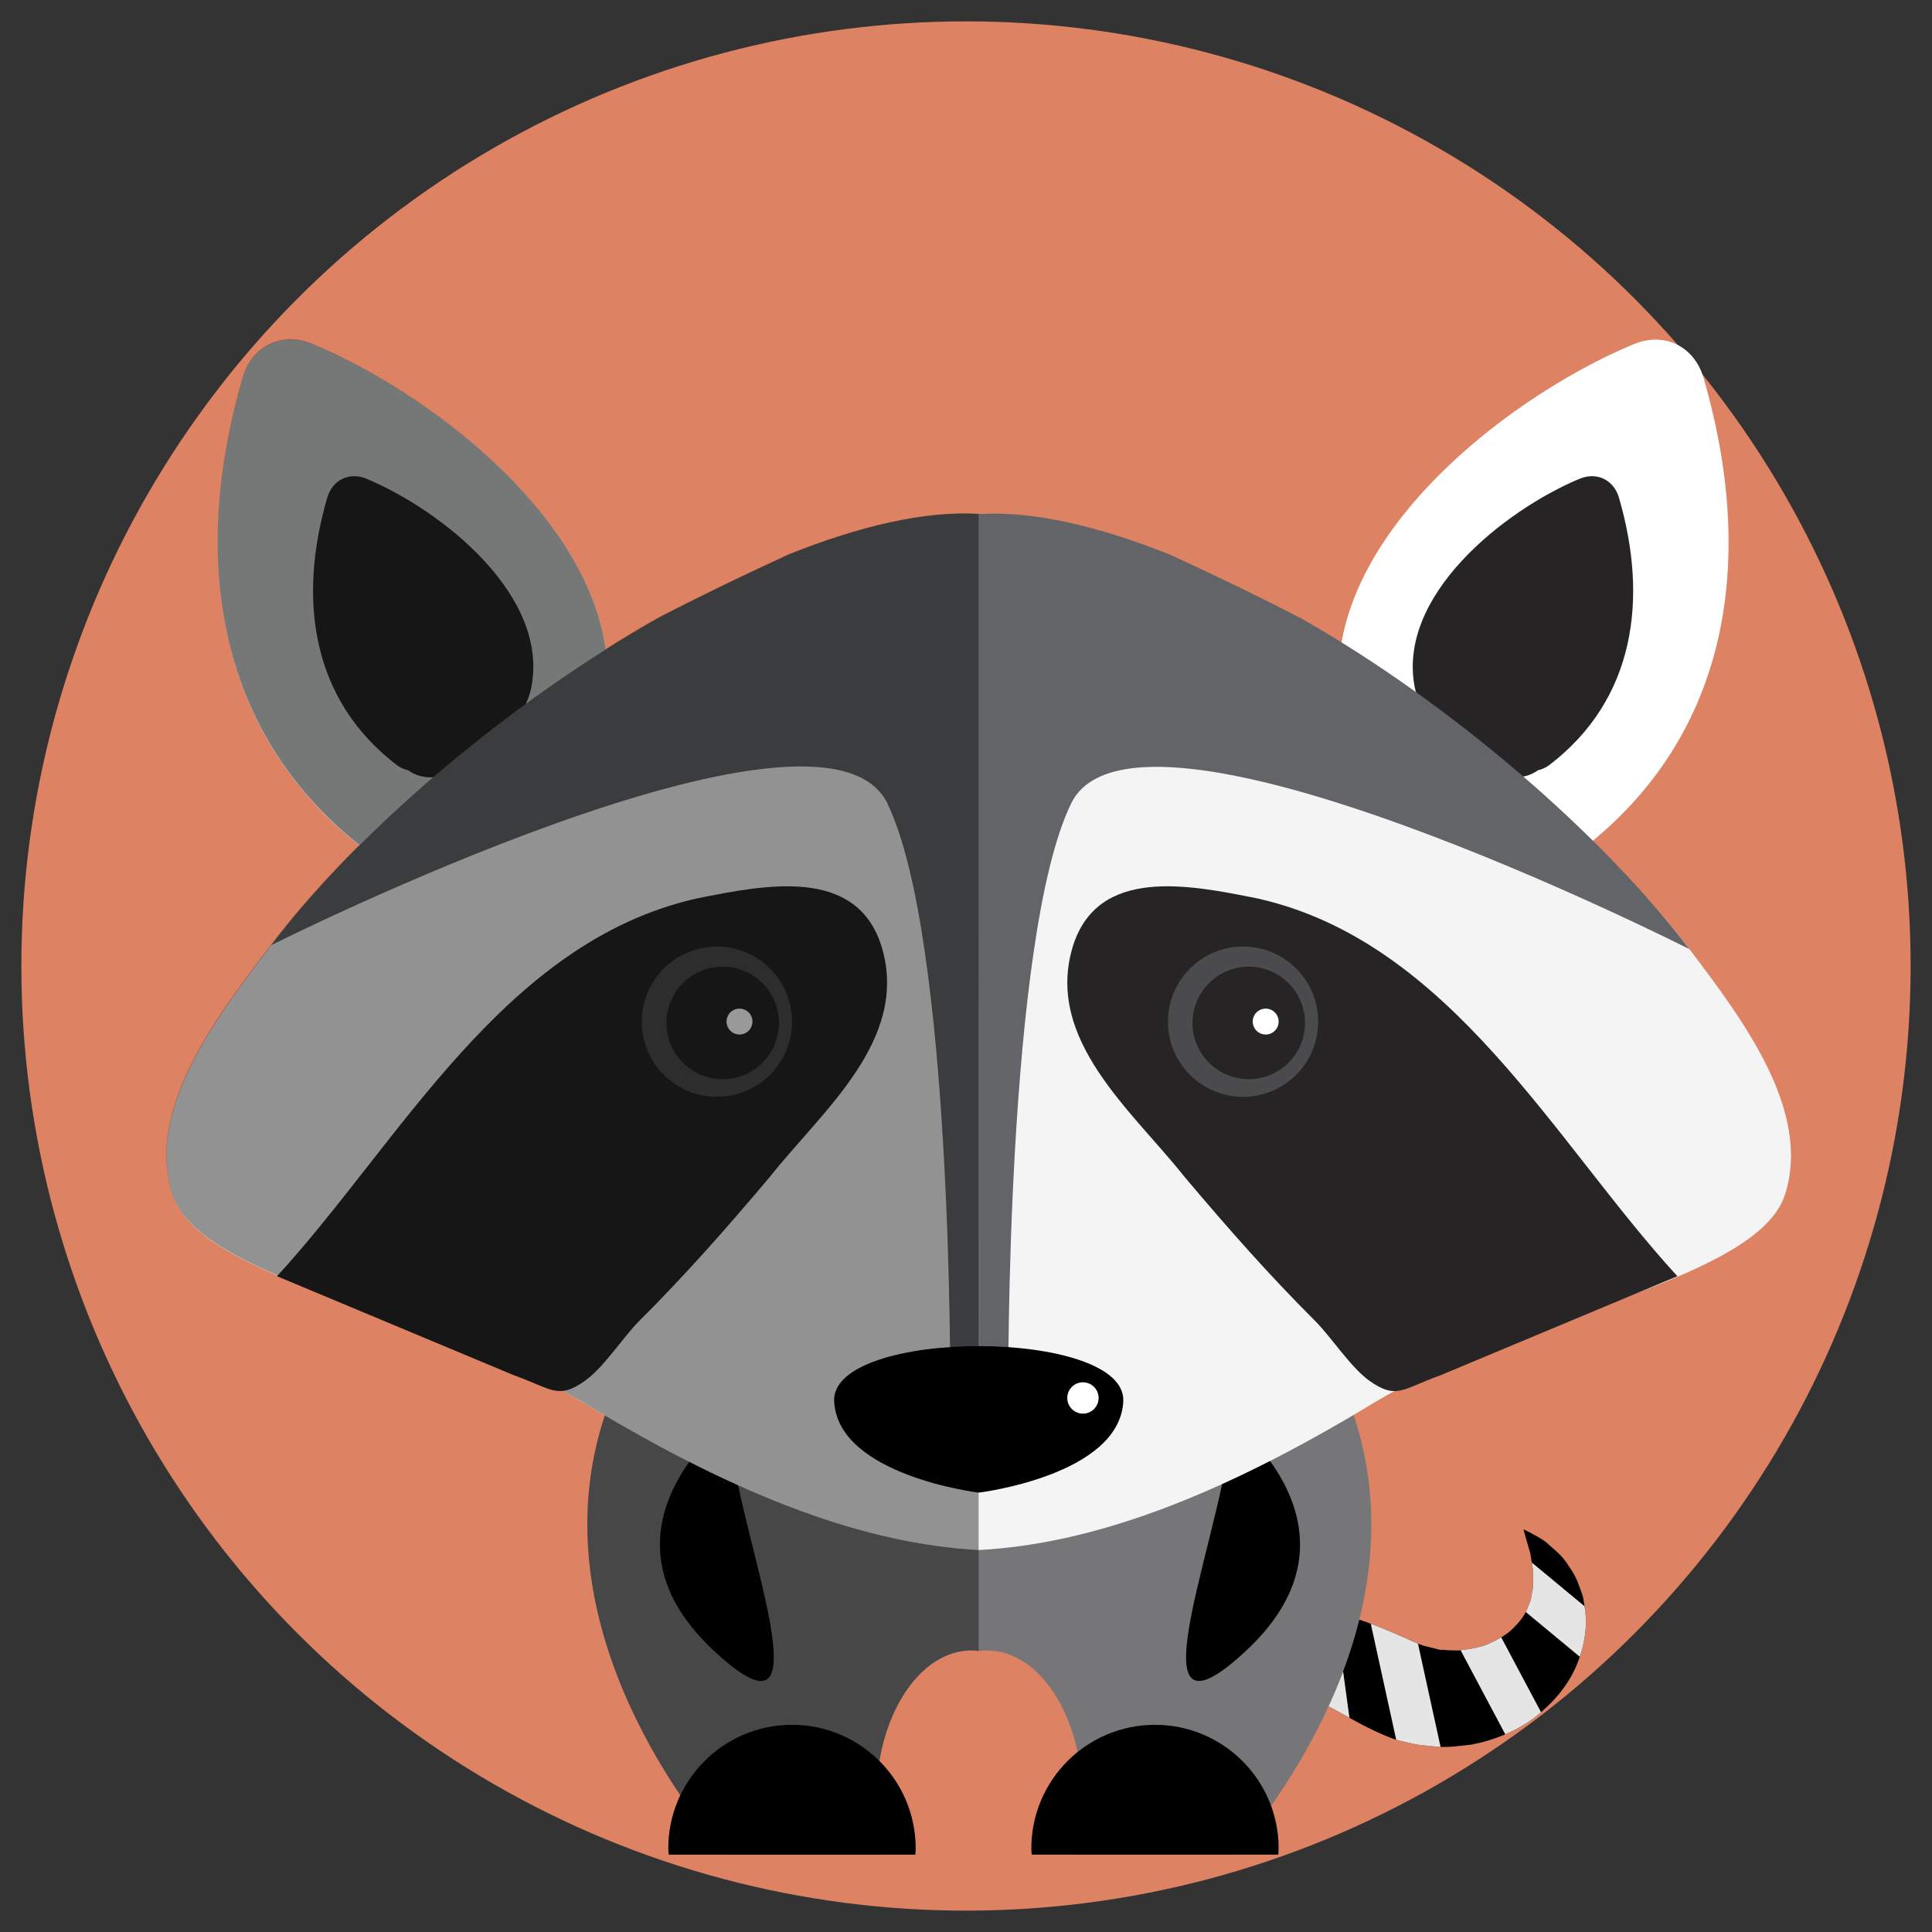 <?xml version="1.0" encoding="UTF-8"?><svg xmlns="http://www.w3.org/2000/svg" xmlns:xlink="http://www.w3.org/1999/xlink" viewBox="0 0 170 170"><rect x="0" y="0" width="170" height="170" fill="#333333" stroke="none"/><defs><style>.cls-1{fill:none;}.cls-2{fill:#f4f4f5;}.cls-3{fill:#c5c6c7;}.cls-4{mix-blend-mode:multiply;opacity:.4;}.cls-5{fill:#dd8263;}.cls-6{fill:#e6e5e5;}.cls-7{isolation:isolate;}.cls-8{fill:#fff;}.cls-9{fill:#262424;}.cls-10{fill:#636467;}.cls-11{fill:#4b4b4d;}.cls-12{clip-path:url(#clippath);}.cls-13{fill:#767678;}</style><clipPath id="clippath"><path class="cls-1" d="M108.66,156.51s-.05-.2-.15-.59c-.08-.37-.26-.91-.4-1.61-.15-.69-.35-1.55-.46-2.56-.12-1.02-.2-2.19-.01-3.59.09-.71.27-1.47.62-2.33.37-.84.93-1.8,1.97-2.62l.19-.15.1-.08.05-.04c.11-.06-.21.1.25-.14h.01s.21-.15.21-.15l.21-.14c.07-.05.1-.09.34-.18.38-.16.78-.29,1.19-.4.4-.11.62-.13.95-.18,1.21-.18,2.27-.06,3.22.1,1.92.33,3.53.94,4.99,1.55.74.32,1.44.6,2.08.9.31.14.62.28.88.38.15.06.26.1.36.13l.16.06h0c.08.03-.7-.2-.36-.1h.04s.07.02.07.02l.14.03,1.12.28.28.07h.12c.08,0,.16,0,.24,0,.25.06.78.04,1.24.06.91-.1,1.83-.23,2.66-.58.79-.37,1.59-.78,2.15-1.35.57-.56,1.1-1.2,1.35-1.96.07-.19.17-.38.23-.57.03-.2.06-.4.1-.6.12-.41.1-.81.1-1.22.07-.83-.16-1.57-.24-2.25-.37-1.26-.61-2.13-.61-2.13,0,0,.19.08.54.26.33.2.89.44,1.49.9.53.52,1.37,1.07,1.95,2.06.34.47.66,1,.88,1.65.13.32.24.65.36,1,.08.35.13.73.19,1.12.25,1.56-.04,3.36-.78,5.08-.75,1.73-2.05,3.24-3.64,4.48-1.61,1.21-3.56,2.02-5.63,2.4-1.06.11-2.05.3-3.32.14l-.91-.09-.45-.05-.28-.06-1.12-.25-.14-.03-.52-.15-.38-.15c-.26-.1-.51-.2-.71-.29-.45-.19-.83-.38-1.21-.57-.74-.35-1.41-.76-2.03-1.09-1.25-.69-2.38-1.31-3.25-1.7-.44-.21-.8-.31-.97-.4-.02-.02-.15-.05-.08-.08.08-.03.15-.09.2-.17.07-.07-.05-.02-.13,0l-.24.07-.25.07h-.01c.45-.23.13-.06.23-.11h0s0,0,0,0h-.01c-.19-.25-.94.35-1.45,1.13-.55.78-1.01,1.7-1.43,2.53-.43.87-.81,1.62-1.12,2.25-.3.64-.62,1.15-.81,1.48-.22.33-.34.5-.34.5Z"/></clipPath></defs><g class="cls-7"><g id="Calque_3"><circle class="cls-5" cx="85" cy="85" r="83.12"/><path d="M108.66,156.51s-.05-.2-.15-.59c-.08-.37-.26-.91-.4-1.61-.15-.69-.35-1.55-.46-2.56-.12-1.02-.2-2.19-.01-3.59.09-.71.27-1.47.62-2.33.37-.84.93-1.8,1.97-2.62l.19-.15.1-.08.05-.04c.11-.06-.21.1.25-.14h.01s.21-.15.21-.15l.21-.14c.07-.05.1-.09.34-.18.38-.16.78-.29,1.19-.4.4-.11.62-.13.95-.18,1.21-.18,2.27-.06,3.22.1,1.92.33,3.53.94,4.99,1.55.74.32,1.44.6,2.08.9.31.14.62.28.88.38.15.06.26.1.36.13l.16.06h0c.08.03-.7-.2-.36-.1h.04s.07.02.07.02l.14.03,1.12.28.28.07h.12c.08,0,.16,0,.24,0,.25.06.78.04,1.24.06.91-.1,1.83-.23,2.66-.58.79-.37,1.59-.78,2.15-1.35.57-.56,1.1-1.2,1.35-1.96.07-.19.17-.38.23-.57.03-.2.06-.4.1-.6.12-.41.1-.81.1-1.22.07-.83-.16-1.57-.24-2.25-.37-1.26-.61-2.13-.61-2.13,0,0,.19.08.54.26.33.2.89.44,1.49.9.53.52,1.37,1.07,1.95,2.06.34.47.66,1,.88,1.65.13.32.24.65.36,1,.08.35.13.73.19,1.12.25,1.56-.04,3.36-.78,5.08-.75,1.73-2.05,3.24-3.64,4.48-1.61,1.21-3.56,2.02-5.63,2.4-1.06.11-2.05.3-3.32.14l-.91-.09-.45-.05-.28-.06-1.12-.25-.14-.03-.52-.15-.38-.15c-.26-.1-.51-.2-.71-.29-.45-.19-.83-.38-1.21-.57-.74-.35-1.41-.76-2.03-1.09-1.25-.69-2.38-1.31-3.25-1.7-.44-.21-.8-.31-.97-.4-.02-.02-.15-.05-.08-.08.08-.03.15-.09.2-.17.07-.07-.05-.02-.13,0l-.24.07-.25.07h-.01c.45-.23.13-.06.23-.11h0s0,0,0,0h-.01c-.19-.25-.94.35-1.45,1.13-.55.78-1.01,1.7-1.43,2.53-.43.87-.81,1.62-1.12,2.25-.3.64-.62,1.15-.81,1.48-.22.33-.34.5-.34.5Z"/><g class="cls-12"><rect class="cls-6" x="114.48" y="136.91" width="3.69" height="20.48" transform="translate(-18.82 17.07) rotate(-7.77)"/><rect class="cls-6" x="121.38" y="134.74" width="3.68" height="22.87" transform="translate(-28.43 29.76) rotate(-12.36)"/><rect class="cls-6" x="127.54" y="132.68" width="3.69" height="20.48" transform="translate(-51.95 77.46) rotate(-28)"/><rect class="cls-6" x="134.07" y="130.57" width="3.69" height="20.48" transform="translate(-59.23 155.62) rotate(-50.35)"/></g><path class="cls-13" d="M118,121.63c-5.32-11.87-8.35-15.69-12.51-24.57l-19.31-3.29-19.31,3.29c-4.16,8.88-7.19,12.71-12.51,24.57-7.07,15.8,1.18,31.65,9.4,41.56h13.94c-.39-1.51-.61-3.16-.61-4.89,0-7.21,3.76-13.07,8.39-13.07.23,0,.46.03.69.05.23-.03.46-.05.69-.05,4.64,0,8.39,5.85,8.39,13.07,0,1.73-.22,3.38-.61,4.89h13.94c8.23-9.91,16.48-25.76,9.4-41.56Z"/><path d="M112.48,163.19c0-.18.03-.35.03-.54,0-6.01-4.87-10.88-10.88-10.88s-10.88,4.87-10.88,10.88c0,.18.02.36.03.54h21.7Z"/><path d="M80.54,163.19c0-.18.03-.35.03-.54,0-6.01-4.87-10.88-10.88-10.88s-10.88,4.87-10.88,10.88c0,.18.02.36.03.54h21.7Z"/><path d="M64.19,124.86s-12.75,9.7-1.45,20.32c11.3,10.61,1.14-12.57,1.45-20.32Z"/><path d="M108.27,124.86s12.75,9.7,1.45,20.32c-11.31,10.61-1.14-12.57-1.45-20.32Z"/><path class="cls-8" d="M143.75,30.29c2.69-1.13,5.34.18,6.15,2.96,4.56,15.71,2.53,31.35-10.81,41.58-.58.45-1.19.71-1.79.84-6.35,4.55-17.71-5.73-19.17-12.71-3.01-14.42,13.92-27.79,25.62-32.68Z"/><path class="cls-9" d="M138.99,42.13c1.52-.64,3.02.1,3.47,1.68,2.58,8.87,1.43,17.71-6.11,23.49-.33.25-.67.4-1.01.47-3.59,2.57-10-3.24-10.83-7.18-1.7-8.14,7.86-15.69,14.47-18.46Z"/><path class="cls-3" d="M27.51,30.29c-2.69-1.13-5.34.18-6.15,2.96-4.56,15.71-2.53,31.35,10.81,41.58.58.45,1.19.71,1.79.84,6.35,4.55,17.71-5.73,19.16-12.71,3.01-14.42-13.92-27.79-25.62-32.68Z"/><path class="cls-9" d="M32.26,42.13c-1.52-.64-3.02.1-3.47,1.68-2.58,8.87-1.43,17.71,6.1,23.49.33.25.67.4,1.01.47,3.59,2.57,10.01-3.24,10.83-7.18,1.7-8.14-7.86-15.69-14.47-18.46Z"/><path class="cls-2" d="M148.65,83.52c-13.33-17.59-45.19-38.77-62.53-37.7-17.34-1.07-49.2,20.11-62.53,37.7-4.8,6.34-10.74,14.27-8.41,21.58,2.43,7.63,23.35,10.56,36.32,18.42,13.76,8.34,24.76,12.34,34.62,12.87,9.86-.53,20.87-4.53,34.63-12.87,12.97-7.86,33.88-10.79,36.32-18.42,2.33-7.31-3.61-15.25-8.41-21.58Z"/><path class="cls-9" d="M24.38,112.29c10.79-11.75,19.9-29.4,36.92-33.23,5.99-1.2,14.14-2.88,16.3,4.32,2.4,8.15-5.27,14.38-9.83,20.14-3.84,4.55-7.43,8.63-11.51,12.7-1.44,1.44-3.11,4.08-4.79,5.28-2.4,1.68-2.88.72-6.23-.48l-20.86-8.72Z"/><path class="cls-9" d="M147.59,112.29c-10.79-11.75-19.9-29.4-36.92-33.23-5.99-1.2-14.15-2.88-16.3,4.32-2.4,8.15,5.27,14.38,9.83,20.14,3.84,4.55,7.43,8.63,11.51,12.7,1.44,1.44,3.12,4.08,4.79,5.28,2.4,1.68,2.88.72,6.23-.48l20.86-8.72Z"/><path class="cls-11" d="M69.69,89.9c0,3.65-2.96,6.61-6.61,6.61s-6.61-2.96-6.61-6.61,2.96-6.61,6.61-6.61,6.61,2.96,6.61,6.61Z"/><path class="cls-9" d="M68.54,90.01c0,2.73-2.22,4.95-4.95,4.95s-4.95-2.22-4.95-4.95,2.21-4.95,4.95-4.95,4.95,2.22,4.95,4.95Z"/><path class="cls-8" d="M66.21,89.89c0,.63-.51,1.14-1.14,1.14s-1.14-.51-1.14-1.14.51-1.14,1.14-1.14,1.14.51,1.14,1.14Z"/><path class="cls-11" d="M115.99,89.9c0,3.65-2.96,6.61-6.61,6.61s-6.61-2.96-6.61-6.61,2.96-6.61,6.61-6.61,6.61,2.96,6.61,6.61Z"/><path class="cls-9" d="M114.83,90.01c0,2.73-2.21,4.95-4.95,4.95s-4.95-2.22-4.95-4.95,2.22-4.95,4.95-4.95,4.95,2.22,4.95,4.95Z"/><path class="cls-8" d="M112.51,89.89c0,.63-.51,1.14-1.14,1.14s-1.14-.51-1.14-1.14.51-1.14,1.14-1.14,1.14.51,1.14,1.14Z"/><path class="cls-10" d="M78.08,70.7c5.77,11.86,5.53,51.7,5.53,51.7l2.58,2.5V45.23h-.05c-4.72-.29-10.51,1.07-16.71,3.56-3.57,1.63-7.48,3.51-11.45,5.56-13.39,7.57-26.59,18.89-34.12,28.82,0,0,48.46-24.33,54.23-12.47Z"/><path class="cls-10" d="M114.36,54.35c-3.97-2.06-7.88-3.93-11.45-5.56-6.2-2.48-12-3.85-16.71-3.56h-.05l.02,79.67,2.55-2.5s-.24-39.83,5.53-51.7c5.77-11.86,54.39,12.81,54.39,12.81-7.53-9.94-20.89-21.6-34.28-29.17Z"/><path d="M73.4,123.33c.36,6.51,12.72,8.01,12.72,8.01,0,0,12.36-1.5,12.72-8.01.36-6.51-25.8-6.51-25.44,0Z"/><path class="cls-8" d="M96.67,123.01c0,.76-.62,1.38-1.38,1.38s-1.38-.62-1.38-1.38.62-1.38,1.38-1.38,1.38.62,1.38,1.38Z"/><path class="cls-4" d="M86.11,45.21c-4.71-.29-10.5,1.08-16.69,3.55-3.58,1.64-7.48,3.51-11.46,5.56-1.56.88-3.12,1.82-4.67,2.8-1.7-12.08-15.69-22.63-25.79-26.86-2.69-1.13-5.34.18-6.15,2.96-4.5,15.49-2.56,30.9,10.27,41.13-2.97,2.96-5.61,5.93-7.78,8.79,0,0,0,0,.01,0-.09.12-.19.24-.28.35-4.8,6.33-10.74,14.28-8.41,21.58.92,2.88,4.48,5.09,9.24,7.15-.01.01-.03.03-.04.05l20.86,8.72c2.2.78,3.16,1.45,4.24,1.36.69.37,1.37.75,2.02,1.15.59.36,1.16.7,1.74,1.04-4.08,12.28.55,24.36,6.64,33.43-.68,1.42-1.06,3-1.06,4.67,0,.18.02.36.03.54h21.7c0-.18.03-.35.03-.54,0-3-1.22-5.72-3.18-7.68.95-5.6,4.21-9.74,8.11-9.74.21,0,.42.02.62.05V45.21Z"/></g></g></svg>